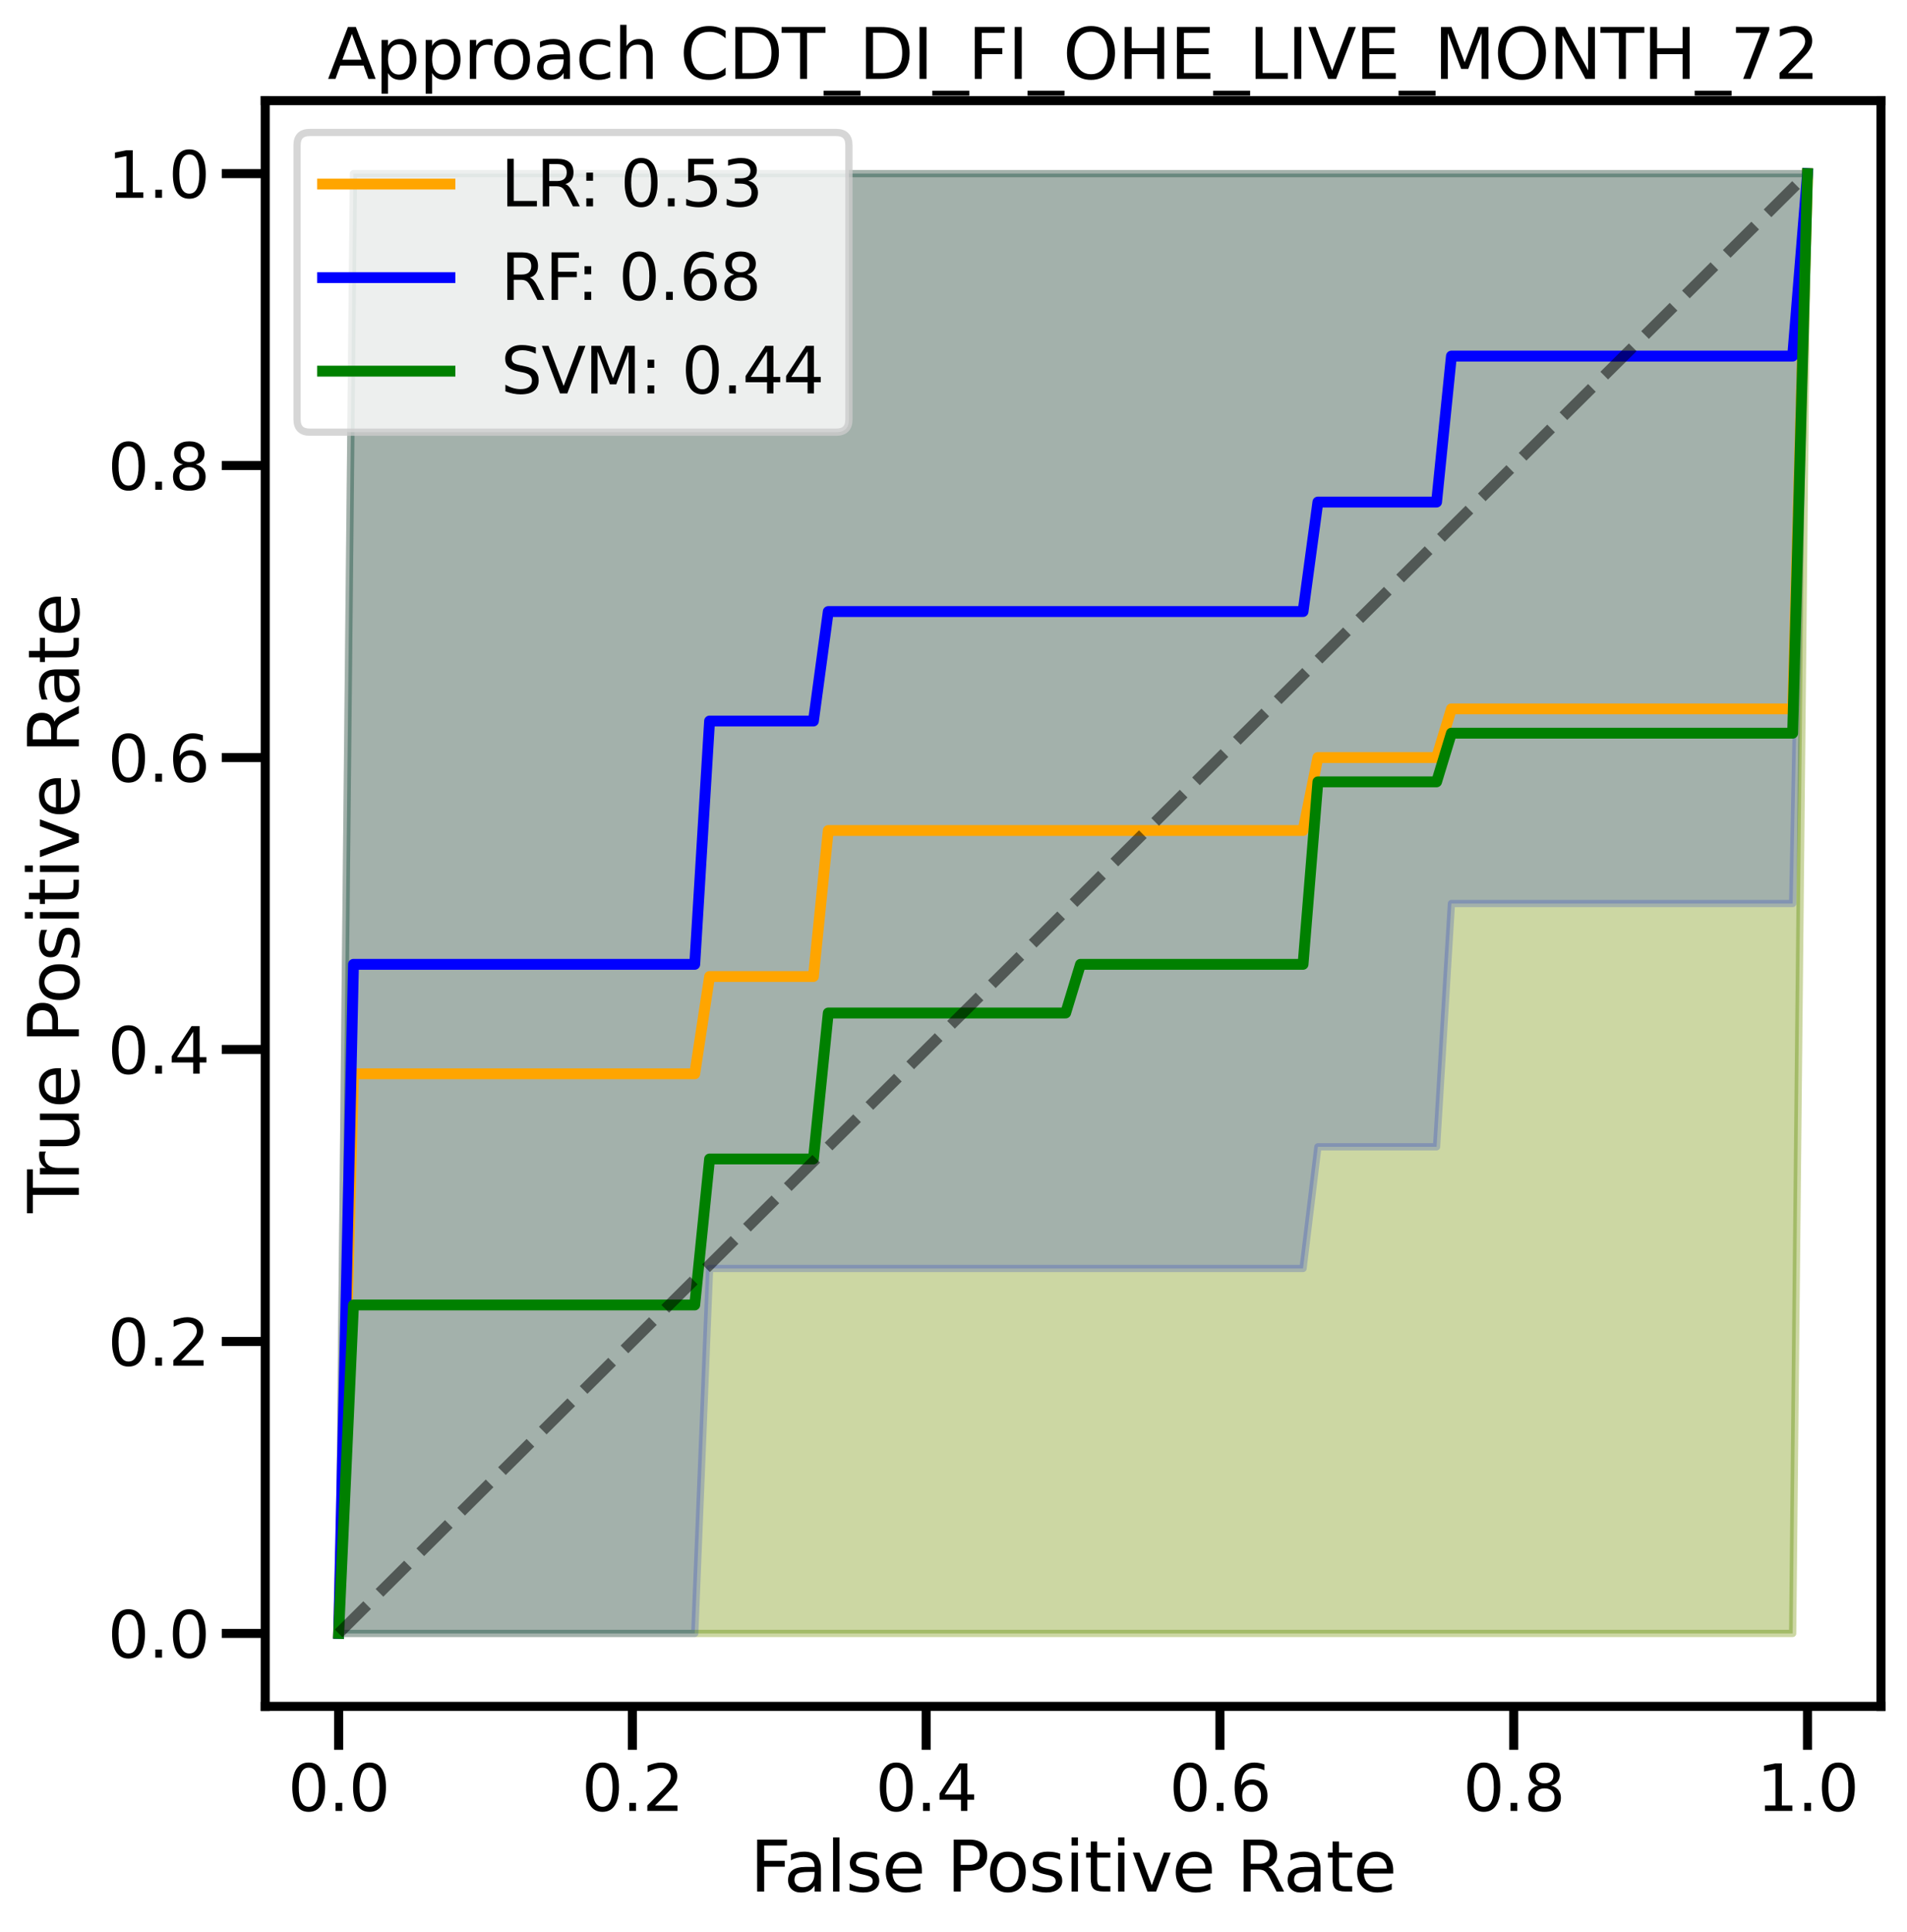 <?xml version="1.0" encoding="utf-8" standalone="no"?>
<!DOCTYPE svg PUBLIC "-//W3C//DTD SVG 1.1//EN"
  "http://www.w3.org/Graphics/SVG/1.1/DTD/svg11.dtd">
<svg xmlns:xlink="http://www.w3.org/1999/xlink" width="526.871pt" height="533.625pt" viewBox="0 0 526.871 533.625" xmlns="http://www.w3.org/2000/svg" version="1.1">
 <defs>
  <style type="text/css">*{stroke-linejoin: round; stroke-linecap: butt}</style>
 </defs>
 <g id="figure_1">
  <g id="patch_1">
   <path d="M 0 533.625 
L 526.871 533.625 
L 526.871 0 
L 0 0 
z
" style="fill: #ffffff"/>
  </g>
  <g id="axes_1">
   <g id="patch_2">
    <path d="M 73.272 471.309 
L 519.672 471.309 
L 519.672 27.789 
L 73.272 27.789 
z
" style="fill: #ffffff"/>
   </g>
   <g id="PolyCollection_1">
    <defs>
     <path id="mf9041e7629" d="M 93.562 -82.475 
L 93.562 -82.475 
L 97.662 -82.475 
L 101.761 -82.475 
L 105.86 -82.475 
L 109.959 -82.475 
L 114.058 -82.475 
L 118.157 -82.475 
L 122.257 -82.475 
L 126.356 -82.475 
L 130.455 -82.475 
L 134.554 -82.475 
L 138.653 -82.475 
L 142.752 -82.475 
L 146.852 -82.475 
L 150.951 -82.475 
L 155.05 -82.475 
L 159.149 -82.475 
L 163.248 -82.475 
L 167.348 -82.475 
L 171.447 -82.475 
L 175.546 -82.475 
L 179.645 -82.475 
L 183.744 -82.475 
L 187.843 -82.475 
L 191.943 -82.475 
L 196.042 -82.475 
L 200.141 -82.475 
L 204.24 -82.475 
L 208.339 -82.475 
L 212.438 -82.475 
L 216.538 -82.475 
L 220.637 -82.475 
L 224.736 -82.475 
L 228.835 -82.475 
L 232.934 -82.475 
L 237.033 -82.475 
L 241.133 -82.475 
L 245.232 -82.475 
L 249.331 -82.475 
L 253.43 -82.475 
L 257.529 -82.475 
L 261.629 -82.475 
L 265.728 -82.475 
L 269.827 -82.475 
L 273.926 -82.475 
L 278.025 -82.475 
L 282.124 -82.475 
L 286.224 -82.475 
L 290.323 -82.475 
L 294.422 -82.475 
L 298.521 -82.475 
L 302.62 -82.475 
L 306.719 -82.475 
L 310.819 -82.475 
L 314.918 -82.475 
L 319.017 -82.475 
L 323.116 -82.475 
L 327.215 -82.475 
L 331.314 -82.475 
L 335.414 -82.475 
L 339.513 -82.475 
L 343.612 -82.475 
L 347.711 -82.475 
L 351.81 -82.475 
L 355.91 -82.475 
L 360.009 -82.475 
L 364.108 -82.475 
L 368.207 -82.475 
L 372.306 -82.475 
L 376.405 -82.475 
L 380.505 -82.475 
L 384.604 -82.475 
L 388.703 -82.475 
L 392.802 -82.475 
L 396.901 -82.475 
L 401 -82.475 
L 405.1 -82.475 
L 409.199 -82.475 
L 413.298 -82.475 
L 417.397 -82.475 
L 421.496 -82.475 
L 425.595 -82.475 
L 429.695 -82.475 
L 433.794 -82.475 
L 437.893 -82.475 
L 441.992 -82.475 
L 446.091 -82.475 
L 450.191 -82.475 
L 454.29 -82.475 
L 458.389 -82.475 
L 462.488 -82.475 
L 466.587 -82.475 
L 470.686 -82.475 
L 474.786 -82.475 
L 478.885 -82.475 
L 482.984 -82.475 
L 487.083 -82.475 
L 491.182 -82.475 
L 495.281 -82.475 
L 499.381 -485.675 
L 499.381 -485.675 
L 499.381 -485.675 
L 495.281 -485.675 
L 491.182 -485.675 
L 487.083 -485.675 
L 482.984 -485.675 
L 478.885 -485.675 
L 474.786 -485.675 
L 470.686 -485.675 
L 466.587 -485.675 
L 462.488 -485.675 
L 458.389 -485.675 
L 454.29 -485.675 
L 450.191 -485.675 
L 446.091 -485.675 
L 441.992 -485.675 
L 437.893 -485.675 
L 433.794 -485.675 
L 429.695 -485.675 
L 425.595 -485.675 
L 421.496 -485.675 
L 417.397 -485.675 
L 413.298 -485.675 
L 409.199 -485.675 
L 405.1 -485.675 
L 401 -485.675 
L 396.901 -485.675 
L 392.802 -485.675 
L 388.703 -485.675 
L 384.604 -485.675 
L 380.505 -485.675 
L 376.405 -485.675 
L 372.306 -485.675 
L 368.207 -485.675 
L 364.108 -485.675 
L 360.009 -485.675 
L 355.91 -485.675 
L 351.81 -485.675 
L 347.711 -485.675 
L 343.612 -485.675 
L 339.513 -485.675 
L 335.414 -485.675 
L 331.314 -485.675 
L 327.215 -485.675 
L 323.116 -485.675 
L 319.017 -485.675 
L 314.918 -485.675 
L 310.819 -485.675 
L 306.719 -485.675 
L 302.62 -485.675 
L 298.521 -485.675 
L 294.422 -485.675 
L 290.323 -485.675 
L 286.224 -485.675 
L 282.124 -485.675 
L 278.025 -485.675 
L 273.926 -485.675 
L 269.827 -485.675 
L 265.728 -485.675 
L 261.629 -485.675 
L 257.529 -485.675 
L 253.43 -485.675 
L 249.331 -485.675 
L 245.232 -485.675 
L 241.133 -485.675 
L 237.033 -485.675 
L 232.934 -485.675 
L 228.835 -485.675 
L 224.736 -485.675 
L 220.637 -485.675 
L 216.538 -485.675 
L 212.438 -485.675 
L 208.339 -485.675 
L 204.24 -485.675 
L 200.141 -485.675 
L 196.042 -485.675 
L 191.943 -485.675 
L 187.843 -485.675 
L 183.744 -485.675 
L 179.645 -485.675 
L 175.546 -485.675 
L 171.447 -485.675 
L 167.348 -485.675 
L 163.248 -485.675 
L 159.149 -485.675 
L 155.05 -485.675 
L 150.951 -485.675 
L 146.852 -485.675 
L 142.752 -485.675 
L 138.653 -485.675 
L 134.554 -485.675 
L 130.455 -485.675 
L 126.356 -485.675 
L 122.257 -485.675 
L 118.157 -485.675 
L 114.058 -485.675 
L 109.959 -485.675 
L 105.86 -485.675 
L 101.761 -485.675 
L 97.662 -485.675 
L 93.562 -82.475 
z
" style="stroke: #ffa500; stroke-opacity: 0.2; stroke-width: 2"/>
    </defs>
    <g clip-path="url(#pab2856354a)">
     <use xlink:href="#mf9041e7629" x="0" y="533.625" style="fill: #ffa500; fill-opacity: 0.2; stroke: #ffa500; stroke-opacity: 0.2; stroke-width: 2"/>
    </g>
   </g>
   <g id="PolyCollection_2">
    <defs>
     <path id="mc8288cd13c" d="M 93.562 -82.475 
L 93.562 -82.475 
L 97.662 -82.475 
L 101.761 -82.475 
L 105.86 -82.475 
L 109.959 -82.475 
L 114.058 -82.475 
L 118.157 -82.475 
L 122.257 -82.475 
L 126.356 -82.475 
L 130.455 -82.475 
L 134.554 -82.475 
L 138.653 -82.475 
L 142.752 -82.475 
L 146.852 -82.475 
L 150.951 -82.475 
L 155.05 -82.475 
L 159.149 -82.475 
L 163.248 -82.475 
L 167.348 -82.475 
L 171.447 -82.475 
L 175.546 -82.475 
L 179.645 -82.475 
L 183.744 -82.475 
L 187.843 -82.475 
L 191.943 -82.475 
L 196.042 -183.275 
L 200.141 -183.275 
L 204.24 -183.275 
L 208.339 -183.275 
L 212.438 -183.275 
L 216.538 -183.275 
L 220.637 -183.275 
L 224.736 -183.275 
L 228.835 -183.275 
L 232.934 -183.275 
L 237.033 -183.275 
L 241.133 -183.275 
L 245.232 -183.275 
L 249.331 -183.275 
L 253.43 -183.275 
L 257.529 -183.275 
L 261.629 -183.275 
L 265.728 -183.275 
L 269.827 -183.275 
L 273.926 -183.275 
L 278.025 -183.275 
L 282.124 -183.275 
L 286.224 -183.275 
L 290.323 -183.275 
L 294.422 -183.275 
L 298.521 -183.275 
L 302.62 -183.275 
L 306.719 -183.275 
L 310.819 -183.275 
L 314.918 -183.275 
L 319.017 -183.275 
L 323.116 -183.275 
L 327.215 -183.275 
L 331.314 -183.275 
L 335.414 -183.275 
L 339.513 -183.275 
L 343.612 -183.275 
L 347.711 -183.275 
L 351.81 -183.275 
L 355.91 -183.275 
L 360.009 -183.275 
L 364.108 -216.875 
L 368.207 -216.875 
L 372.306 -216.875 
L 376.405 -216.875 
L 380.505 -216.875 
L 384.604 -216.875 
L 388.703 -216.875 
L 392.802 -216.875 
L 396.901 -216.875 
L 401 -284.075 
L 405.1 -284.075 
L 409.199 -284.075 
L 413.298 -284.075 
L 417.397 -284.075 
L 421.496 -284.075 
L 425.595 -284.075 
L 429.695 -284.075 
L 433.794 -284.075 
L 437.893 -284.075 
L 441.992 -284.075 
L 446.091 -284.075 
L 450.191 -284.075 
L 454.29 -284.075 
L 458.389 -284.075 
L 462.488 -284.075 
L 466.587 -284.075 
L 470.686 -284.075 
L 474.786 -284.075 
L 478.885 -284.075 
L 482.984 -284.075 
L 487.083 -284.075 
L 491.182 -284.075 
L 495.281 -284.075 
L 499.381 -485.675 
L 499.381 -485.675 
L 499.381 -485.675 
L 495.281 -485.675 
L 491.182 -485.675 
L 487.083 -485.675 
L 482.984 -485.675 
L 478.885 -485.675 
L 474.786 -485.675 
L 470.686 -485.675 
L 466.587 -485.675 
L 462.488 -485.675 
L 458.389 -485.675 
L 454.29 -485.675 
L 450.191 -485.675 
L 446.091 -485.675 
L 441.992 -485.675 
L 437.893 -485.675 
L 433.794 -485.675 
L 429.695 -485.675 
L 425.595 -485.675 
L 421.496 -485.675 
L 417.397 -485.675 
L 413.298 -485.675 
L 409.199 -485.675 
L 405.1 -485.675 
L 401 -485.675 
L 396.901 -485.675 
L 392.802 -485.675 
L 388.703 -485.675 
L 384.604 -485.675 
L 380.505 -485.675 
L 376.405 -485.675 
L 372.306 -485.675 
L 368.207 -485.675 
L 364.108 -485.675 
L 360.009 -485.675 
L 355.91 -485.675 
L 351.81 -485.675 
L 347.711 -485.675 
L 343.612 -485.675 
L 339.513 -485.675 
L 335.414 -485.675 
L 331.314 -485.675 
L 327.215 -485.675 
L 323.116 -485.675 
L 319.017 -485.675 
L 314.918 -485.675 
L 310.819 -485.675 
L 306.719 -485.675 
L 302.62 -485.675 
L 298.521 -485.675 
L 294.422 -485.675 
L 290.323 -485.675 
L 286.224 -485.675 
L 282.124 -485.675 
L 278.025 -485.675 
L 273.926 -485.675 
L 269.827 -485.675 
L 265.728 -485.675 
L 261.629 -485.675 
L 257.529 -485.675 
L 253.43 -485.675 
L 249.331 -485.675 
L 245.232 -485.675 
L 241.133 -485.675 
L 237.033 -485.675 
L 232.934 -485.675 
L 228.835 -485.675 
L 224.736 -485.675 
L 220.637 -485.675 
L 216.538 -485.675 
L 212.438 -485.675 
L 208.339 -485.675 
L 204.24 -485.675 
L 200.141 -485.675 
L 196.042 -485.675 
L 191.943 -485.675 
L 187.843 -485.675 
L 183.744 -485.675 
L 179.645 -485.675 
L 175.546 -485.675 
L 171.447 -485.675 
L 167.348 -485.675 
L 163.248 -485.675 
L 159.149 -485.675 
L 155.05 -485.675 
L 150.951 -485.675 
L 146.852 -485.675 
L 142.752 -485.675 
L 138.653 -485.675 
L 134.554 -485.675 
L 130.455 -485.675 
L 126.356 -485.675 
L 122.257 -485.675 
L 118.157 -485.675 
L 114.058 -485.675 
L 109.959 -485.675 
L 105.86 -485.675 
L 101.761 -485.675 
L 97.662 -485.675 
L 93.562 -82.475 
z
" style="stroke: #0000ff; stroke-opacity: 0.2; stroke-width: 2"/>
    </defs>
    <g clip-path="url(#pab2856354a)">
     <use xlink:href="#mc8288cd13c" x="0" y="533.625" style="fill: #0000ff; fill-opacity: 0.2; stroke: #0000ff; stroke-opacity: 0.2; stroke-width: 2"/>
    </g>
   </g>
   <g id="PolyCollection_3">
    <defs>
     <path id="m25c4fa7e35" d="M 93.562 -82.475 
L 93.562 -82.475 
L 97.662 -82.475 
L 101.761 -82.475 
L 105.86 -82.475 
L 109.959 -82.475 
L 114.058 -82.475 
L 118.157 -82.475 
L 122.257 -82.475 
L 126.356 -82.475 
L 130.455 -82.475 
L 134.554 -82.475 
L 138.653 -82.475 
L 142.752 -82.475 
L 146.852 -82.475 
L 150.951 -82.475 
L 155.05 -82.475 
L 159.149 -82.475 
L 163.248 -82.475 
L 167.348 -82.475 
L 171.447 -82.475 
L 175.546 -82.475 
L 179.645 -82.475 
L 183.744 -82.475 
L 187.843 -82.475 
L 191.943 -82.475 
L 196.042 -82.475 
L 200.141 -82.475 
L 204.24 -82.475 
L 208.339 -82.475 
L 212.438 -82.475 
L 216.538 -82.475 
L 220.637 -82.475 
L 224.736 -82.475 
L 228.835 -82.475 
L 232.934 -82.475 
L 237.033 -82.475 
L 241.133 -82.475 
L 245.232 -82.475 
L 249.331 -82.475 
L 253.43 -82.475 
L 257.529 -82.475 
L 261.629 -82.475 
L 265.728 -82.475 
L 269.827 -82.475 
L 273.926 -82.475 
L 278.025 -82.475 
L 282.124 -82.475 
L 286.224 -82.475 
L 290.323 -82.475 
L 294.422 -82.475 
L 298.521 -82.475 
L 302.62 -82.475 
L 306.719 -82.475 
L 310.819 -82.475 
L 314.918 -82.475 
L 319.017 -82.475 
L 323.116 -82.475 
L 327.215 -82.475 
L 331.314 -82.475 
L 335.414 -82.475 
L 339.513 -82.475 
L 343.612 -82.475 
L 347.711 -82.475 
L 351.81 -82.475 
L 355.91 -82.475 
L 360.009 -82.475 
L 364.108 -82.475 
L 368.207 -82.475 
L 372.306 -82.475 
L 376.405 -82.475 
L 380.505 -82.475 
L 384.604 -82.475 
L 388.703 -82.475 
L 392.802 -82.475 
L 396.901 -82.475 
L 401 -82.475 
L 405.1 -82.475 
L 409.199 -82.475 
L 413.298 -82.475 
L 417.397 -82.475 
L 421.496 -82.475 
L 425.595 -82.475 
L 429.695 -82.475 
L 433.794 -82.475 
L 437.893 -82.475 
L 441.992 -82.475 
L 446.091 -82.475 
L 450.191 -82.475 
L 454.29 -82.475 
L 458.389 -82.475 
L 462.488 -82.475 
L 466.587 -82.475 
L 470.686 -82.475 
L 474.786 -82.475 
L 478.885 -82.475 
L 482.984 -82.475 
L 487.083 -82.475 
L 491.182 -82.475 
L 495.281 -82.475 
L 499.381 -485.675 
L 499.381 -485.675 
L 499.381 -485.675 
L 495.281 -485.675 
L 491.182 -485.675 
L 487.083 -485.675 
L 482.984 -485.675 
L 478.885 -485.675 
L 474.786 -485.675 
L 470.686 -485.675 
L 466.587 -485.675 
L 462.488 -485.675 
L 458.389 -485.675 
L 454.29 -485.675 
L 450.191 -485.675 
L 446.091 -485.675 
L 441.992 -485.675 
L 437.893 -485.675 
L 433.794 -485.675 
L 429.695 -485.675 
L 425.595 -485.675 
L 421.496 -485.675 
L 417.397 -485.675 
L 413.298 -485.675 
L 409.199 -485.675 
L 405.1 -485.675 
L 401 -485.675 
L 396.901 -485.675 
L 392.802 -485.675 
L 388.703 -485.675 
L 384.604 -485.675 
L 380.505 -485.675 
L 376.405 -485.675 
L 372.306 -485.675 
L 368.207 -485.675 
L 364.108 -485.675 
L 360.009 -485.675 
L 355.91 -485.675 
L 351.81 -485.675 
L 347.711 -485.675 
L 343.612 -485.675 
L 339.513 -485.675 
L 335.414 -485.675 
L 331.314 -485.675 
L 327.215 -485.675 
L 323.116 -485.675 
L 319.017 -485.675 
L 314.918 -485.675 
L 310.819 -485.675 
L 306.719 -485.675 
L 302.62 -485.675 
L 298.521 -485.675 
L 294.422 -485.675 
L 290.323 -485.675 
L 286.224 -485.675 
L 282.124 -485.675 
L 278.025 -485.675 
L 273.926 -485.675 
L 269.827 -485.675 
L 265.728 -485.675 
L 261.629 -485.675 
L 257.529 -485.675 
L 253.43 -485.675 
L 249.331 -485.675 
L 245.232 -485.675 
L 241.133 -485.675 
L 237.033 -485.675 
L 232.934 -485.675 
L 228.835 -485.675 
L 224.736 -485.675 
L 220.637 -485.675 
L 216.538 -485.675 
L 212.438 -485.675 
L 208.339 -485.675 
L 204.24 -485.675 
L 200.141 -485.675 
L 196.042 -485.675 
L 191.943 -485.675 
L 187.843 -485.675 
L 183.744 -485.675 
L 179.645 -485.675 
L 175.546 -485.675 
L 171.447 -485.675 
L 167.348 -485.675 
L 163.248 -485.675 
L 159.149 -485.675 
L 155.05 -485.675 
L 150.951 -485.675 
L 146.852 -485.675 
L 142.752 -485.675 
L 138.653 -485.675 
L 134.554 -485.675 
L 130.455 -485.675 
L 126.356 -485.675 
L 122.257 -485.675 
L 118.157 -485.675 
L 114.058 -485.675 
L 109.959 -485.675 
L 105.86 -485.675 
L 101.761 -485.675 
L 97.662 -485.675 
L 93.562 -82.475 
z
" style="stroke: #008000; stroke-opacity: 0.2; stroke-width: 2"/>
    </defs>
    <g clip-path="url(#pab2856354a)">
     <use xlink:href="#m25c4fa7e35" x="0" y="533.625" style="fill: #008000; fill-opacity: 0.2; stroke: #008000; stroke-opacity: 0.2; stroke-width: 2"/>
    </g>
   </g>
   <g id="matplotlib.axis_1">
    <g id="xtick_1">
     <g id="line2d_1">
      <defs>
       <path id="m01a497f9f5" d="M 0 0 
L 0 12 
" style="stroke: #000000; stroke-width: 2.5"/>
      </defs>
      <g>
       <use xlink:href="#m01a497f9f5" x="93.562" y="471.309" style="stroke: #000000; stroke-width: 2.5"/>
      </g>
     </g>
     <g id="text_1">
      <!-- 0.0 -->
      <g transform="translate(79.568 500.182) scale(0.176 -0.176)">
       <defs>
        <path id="DejaVuSans-30" d="M 2034 4250 
Q 1547 4250 1301 3770 
Q 1056 3291 1056 2328 
Q 1056 1369 1301 889 
Q 1547 409 2034 409 
Q 2525 409 2770 889 
Q 3016 1369 3016 2328 
Q 3016 3291 2770 3770 
Q 2525 4250 2034 4250 
z
M 2034 4750 
Q 2819 4750 3233 4129 
Q 3647 3509 3647 2328 
Q 3647 1150 3233 529 
Q 2819 -91 2034 -91 
Q 1250 -91 836 529 
Q 422 1150 422 2328 
Q 422 3509 836 4129 
Q 1250 4750 2034 4750 
z
" transform="scale(0.016)"/>
        <path id="DejaVuSans-2e" d="M 684 794 
L 1344 794 
L 1344 0 
L 684 0 
L 684 794 
z
" transform="scale(0.016)"/>
       </defs>
       <use xlink:href="#DejaVuSans-30"/>
       <use xlink:href="#DejaVuSans-2e" x="63.623"/>
       <use xlink:href="#DejaVuSans-30" x="95.41"/>
      </g>
     </g>
    </g>
    <g id="xtick_2">
     <g id="line2d_2">
      <g>
       <use xlink:href="#m01a497f9f5" x="174.726" y="471.309" style="stroke: #000000; stroke-width: 2.5"/>
      </g>
     </g>
     <g id="text_2">
      <!-- 0.2 -->
      <g transform="translate(160.731 500.182) scale(0.176 -0.176)">
       <defs>
        <path id="DejaVuSans-32" d="M 1228 531 
L 3431 531 
L 3431 0 
L 469 0 
L 469 531 
Q 828 903 1448 1529 
Q 2069 2156 2228 2338 
Q 2531 2678 2651 2914 
Q 2772 3150 2772 3378 
Q 2772 3750 2511 3984 
Q 2250 4219 1831 4219 
Q 1534 4219 1204 4116 
Q 875 4013 500 3803 
L 500 4441 
Q 881 4594 1212 4672 
Q 1544 4750 1819 4750 
Q 2544 4750 2975 4387 
Q 3406 4025 3406 3419 
Q 3406 3131 3298 2873 
Q 3191 2616 2906 2266 
Q 2828 2175 2409 1742 
Q 1991 1309 1228 531 
z
" transform="scale(0.016)"/>
       </defs>
       <use xlink:href="#DejaVuSans-30"/>
       <use xlink:href="#DejaVuSans-2e" x="63.623"/>
       <use xlink:href="#DejaVuSans-32" x="95.41"/>
      </g>
     </g>
    </g>
    <g id="xtick_3">
     <g id="line2d_3">
      <g>
       <use xlink:href="#m01a497f9f5" x="255.89" y="471.309" style="stroke: #000000; stroke-width: 2.5"/>
      </g>
     </g>
     <g id="text_3">
      <!-- 0.4 -->
      <g transform="translate(241.895 500.182) scale(0.176 -0.176)">
       <defs>
        <path id="DejaVuSans-34" d="M 2419 4116 
L 825 1625 
L 2419 1625 
L 2419 4116 
z
M 2253 4666 
L 3047 4666 
L 3047 1625 
L 3713 1625 
L 3713 1100 
L 3047 1100 
L 3047 0 
L 2419 0 
L 2419 1100 
L 313 1100 
L 313 1709 
L 2253 4666 
z
" transform="scale(0.016)"/>
       </defs>
       <use xlink:href="#DejaVuSans-30"/>
       <use xlink:href="#DejaVuSans-2e" x="63.623"/>
       <use xlink:href="#DejaVuSans-34" x="95.41"/>
      </g>
     </g>
    </g>
    <g id="xtick_4">
     <g id="line2d_4">
      <g>
       <use xlink:href="#m01a497f9f5" x="337.053" y="471.309" style="stroke: #000000; stroke-width: 2.5"/>
      </g>
     </g>
     <g id="text_4">
      <!-- 0.6 -->
      <g transform="translate(323.059 500.182) scale(0.176 -0.176)">
       <defs>
        <path id="DejaVuSans-36" d="M 2113 2584 
Q 1688 2584 1439 2293 
Q 1191 2003 1191 1497 
Q 1191 994 1439 701 
Q 1688 409 2113 409 
Q 2538 409 2786 701 
Q 3034 994 3034 1497 
Q 3034 2003 2786 2293 
Q 2538 2584 2113 2584 
z
M 3366 4563 
L 3366 3988 
Q 3128 4100 2886 4159 
Q 2644 4219 2406 4219 
Q 1781 4219 1451 3797 
Q 1122 3375 1075 2522 
Q 1259 2794 1537 2939 
Q 1816 3084 2150 3084 
Q 2853 3084 3261 2657 
Q 3669 2231 3669 1497 
Q 3669 778 3244 343 
Q 2819 -91 2113 -91 
Q 1303 -91 875 529 
Q 447 1150 447 2328 
Q 447 3434 972 4092 
Q 1497 4750 2381 4750 
Q 2619 4750 2861 4703 
Q 3103 4656 3366 4563 
z
" transform="scale(0.016)"/>
       </defs>
       <use xlink:href="#DejaVuSans-30"/>
       <use xlink:href="#DejaVuSans-2e" x="63.623"/>
       <use xlink:href="#DejaVuSans-36" x="95.41"/>
      </g>
     </g>
    </g>
    <g id="xtick_5">
     <g id="line2d_5">
      <g>
       <use xlink:href="#m01a497f9f5" x="418.217" y="471.309" style="stroke: #000000; stroke-width: 2.5"/>
      </g>
     </g>
     <g id="text_5">
      <!-- 0.8 -->
      <g transform="translate(404.222 500.182) scale(0.176 -0.176)">
       <defs>
        <path id="DejaVuSans-38" d="M 2034 2216 
Q 1584 2216 1326 1975 
Q 1069 1734 1069 1313 
Q 1069 891 1326 650 
Q 1584 409 2034 409 
Q 2484 409 2743 651 
Q 3003 894 3003 1313 
Q 3003 1734 2745 1975 
Q 2488 2216 2034 2216 
z
M 1403 2484 
Q 997 2584 770 2862 
Q 544 3141 544 3541 
Q 544 4100 942 4425 
Q 1341 4750 2034 4750 
Q 2731 4750 3128 4425 
Q 3525 4100 3525 3541 
Q 3525 3141 3298 2862 
Q 3072 2584 2669 2484 
Q 3125 2378 3379 2068 
Q 3634 1759 3634 1313 
Q 3634 634 3220 271 
Q 2806 -91 2034 -91 
Q 1263 -91 848 271 
Q 434 634 434 1313 
Q 434 1759 690 2068 
Q 947 2378 1403 2484 
z
M 1172 3481 
Q 1172 3119 1398 2916 
Q 1625 2713 2034 2713 
Q 2441 2713 2670 2916 
Q 2900 3119 2900 3481 
Q 2900 3844 2670 4047 
Q 2441 4250 2034 4250 
Q 1625 4250 1398 4047 
Q 1172 3844 1172 3481 
z
" transform="scale(0.016)"/>
       </defs>
       <use xlink:href="#DejaVuSans-30"/>
       <use xlink:href="#DejaVuSans-2e" x="63.623"/>
       <use xlink:href="#DejaVuSans-38" x="95.41"/>
      </g>
     </g>
    </g>
    <g id="xtick_6">
     <g id="line2d_6">
      <g>
       <use xlink:href="#m01a497f9f5" x="499.381" y="471.309" style="stroke: #000000; stroke-width: 2.5"/>
      </g>
     </g>
     <g id="text_6">
      <!-- 1.0 -->
      <g transform="translate(485.386 500.182) scale(0.176 -0.176)">
       <defs>
        <path id="DejaVuSans-31" d="M 794 531 
L 1825 531 
L 1825 4091 
L 703 3866 
L 703 4441 
L 1819 4666 
L 2450 4666 
L 2450 531 
L 3481 531 
L 3481 0 
L 794 0 
L 794 531 
z
" transform="scale(0.016)"/>
       </defs>
       <use xlink:href="#DejaVuSans-31"/>
       <use xlink:href="#DejaVuSans-2e" x="63.623"/>
       <use xlink:href="#DejaVuSans-30" x="95.41"/>
      </g>
     </g>
    </g>
    <g id="text_7">
     <!-- False Positive Rate -->
     <g transform="translate(207.256 522.432) scale(0.192 -0.192)">
      <defs>
       <path id="DejaVuSans-46" d="M 628 4666 
L 3309 4666 
L 3309 4134 
L 1259 4134 
L 1259 2759 
L 3109 2759 
L 3109 2228 
L 1259 2228 
L 1259 0 
L 628 0 
L 628 4666 
z
" transform="scale(0.016)"/>
       <path id="DejaVuSans-61" d="M 2194 1759 
Q 1497 1759 1228 1600 
Q 959 1441 959 1056 
Q 959 750 1161 570 
Q 1363 391 1709 391 
Q 2188 391 2477 730 
Q 2766 1069 2766 1631 
L 2766 1759 
L 2194 1759 
z
M 3341 1997 
L 3341 0 
L 2766 0 
L 2766 531 
Q 2569 213 2275 61 
Q 1981 -91 1556 -91 
Q 1019 -91 701 211 
Q 384 513 384 1019 
Q 384 1609 779 1909 
Q 1175 2209 1959 2209 
L 2766 2209 
L 2766 2266 
Q 2766 2663 2505 2880 
Q 2244 3097 1772 3097 
Q 1472 3097 1187 3025 
Q 903 2953 641 2809 
L 641 3341 
Q 956 3463 1253 3523 
Q 1550 3584 1831 3584 
Q 2591 3584 2966 3190 
Q 3341 2797 3341 1997 
z
" transform="scale(0.016)"/>
       <path id="DejaVuSans-6c" d="M 603 4863 
L 1178 4863 
L 1178 0 
L 603 0 
L 603 4863 
z
" transform="scale(0.016)"/>
       <path id="DejaVuSans-73" d="M 2834 3397 
L 2834 2853 
Q 2591 2978 2328 3040 
Q 2066 3103 1784 3103 
Q 1356 3103 1142 2972 
Q 928 2841 928 2578 
Q 928 2378 1081 2264 
Q 1234 2150 1697 2047 
L 1894 2003 
Q 2506 1872 2764 1633 
Q 3022 1394 3022 966 
Q 3022 478 2636 193 
Q 2250 -91 1575 -91 
Q 1294 -91 989 -36 
Q 684 19 347 128 
L 347 722 
Q 666 556 975 473 
Q 1284 391 1588 391 
Q 1994 391 2212 530 
Q 2431 669 2431 922 
Q 2431 1156 2273 1281 
Q 2116 1406 1581 1522 
L 1381 1569 
Q 847 1681 609 1914 
Q 372 2147 372 2553 
Q 372 3047 722 3315 
Q 1072 3584 1716 3584 
Q 2034 3584 2315 3537 
Q 2597 3491 2834 3397 
z
" transform="scale(0.016)"/>
       <path id="DejaVuSans-65" d="M 3597 1894 
L 3597 1613 
L 953 1613 
Q 991 1019 1311 708 
Q 1631 397 2203 397 
Q 2534 397 2845 478 
Q 3156 559 3463 722 
L 3463 178 
Q 3153 47 2828 -22 
Q 2503 -91 2169 -91 
Q 1331 -91 842 396 
Q 353 884 353 1716 
Q 353 2575 817 3079 
Q 1281 3584 2069 3584 
Q 2775 3584 3186 3129 
Q 3597 2675 3597 1894 
z
M 3022 2063 
Q 3016 2534 2758 2815 
Q 2500 3097 2075 3097 
Q 1594 3097 1305 2825 
Q 1016 2553 972 2059 
L 3022 2063 
z
" transform="scale(0.016)"/>
       <path id="DejaVuSans-20" transform="scale(0.016)"/>
       <path id="DejaVuSans-50" d="M 1259 4147 
L 1259 2394 
L 2053 2394 
Q 2494 2394 2734 2622 
Q 2975 2850 2975 3272 
Q 2975 3691 2734 3919 
Q 2494 4147 2053 4147 
L 1259 4147 
z
M 628 4666 
L 2053 4666 
Q 2838 4666 3239 4311 
Q 3641 3956 3641 3272 
Q 3641 2581 3239 2228 
Q 2838 1875 2053 1875 
L 1259 1875 
L 1259 0 
L 628 0 
L 628 4666 
z
" transform="scale(0.016)"/>
       <path id="DejaVuSans-6f" d="M 1959 3097 
Q 1497 3097 1228 2736 
Q 959 2375 959 1747 
Q 959 1119 1226 758 
Q 1494 397 1959 397 
Q 2419 397 2687 759 
Q 2956 1122 2956 1747 
Q 2956 2369 2687 2733 
Q 2419 3097 1959 3097 
z
M 1959 3584 
Q 2709 3584 3137 3096 
Q 3566 2609 3566 1747 
Q 3566 888 3137 398 
Q 2709 -91 1959 -91 
Q 1206 -91 779 398 
Q 353 888 353 1747 
Q 353 2609 779 3096 
Q 1206 3584 1959 3584 
z
" transform="scale(0.016)"/>
       <path id="DejaVuSans-69" d="M 603 3500 
L 1178 3500 
L 1178 0 
L 603 0 
L 603 3500 
z
M 603 4863 
L 1178 4863 
L 1178 4134 
L 603 4134 
L 603 4863 
z
" transform="scale(0.016)"/>
       <path id="DejaVuSans-74" d="M 1172 4494 
L 1172 3500 
L 2356 3500 
L 2356 3053 
L 1172 3053 
L 1172 1153 
Q 1172 725 1289 603 
Q 1406 481 1766 481 
L 2356 481 
L 2356 0 
L 1766 0 
Q 1100 0 847 248 
Q 594 497 594 1153 
L 594 3053 
L 172 3053 
L 172 3500 
L 594 3500 
L 594 4494 
L 1172 4494 
z
" transform="scale(0.016)"/>
       <path id="DejaVuSans-76" d="M 191 3500 
L 800 3500 
L 1894 563 
L 2988 3500 
L 3597 3500 
L 2284 0 
L 1503 0 
L 191 3500 
z
" transform="scale(0.016)"/>
       <path id="DejaVuSans-52" d="M 2841 2188 
Q 3044 2119 3236 1894 
Q 3428 1669 3622 1275 
L 4263 0 
L 3584 0 
L 2988 1197 
Q 2756 1666 2539 1819 
Q 2322 1972 1947 1972 
L 1259 1972 
L 1259 0 
L 628 0 
L 628 4666 
L 2053 4666 
Q 2853 4666 3247 4331 
Q 3641 3997 3641 3322 
Q 3641 2881 3436 2590 
Q 3231 2300 2841 2188 
z
M 1259 4147 
L 1259 2491 
L 2053 2491 
Q 2509 2491 2742 2702 
Q 2975 2913 2975 3322 
Q 2975 3731 2742 3939 
Q 2509 4147 2053 4147 
L 1259 4147 
z
" transform="scale(0.016)"/>
      </defs>
      <use xlink:href="#DejaVuSans-46"/>
      <use xlink:href="#DejaVuSans-61" x="48.395"/>
      <use xlink:href="#DejaVuSans-6c" x="109.674"/>
      <use xlink:href="#DejaVuSans-73" x="137.457"/>
      <use xlink:href="#DejaVuSans-65" x="189.557"/>
      <use xlink:href="#DejaVuSans-20" x="251.08"/>
      <use xlink:href="#DejaVuSans-50" x="282.867"/>
      <use xlink:href="#DejaVuSans-6f" x="339.545"/>
      <use xlink:href="#DejaVuSans-73" x="400.727"/>
      <use xlink:href="#DejaVuSans-69" x="452.826"/>
      <use xlink:href="#DejaVuSans-74" x="480.609"/>
      <use xlink:href="#DejaVuSans-69" x="519.818"/>
      <use xlink:href="#DejaVuSans-76" x="547.602"/>
      <use xlink:href="#DejaVuSans-65" x="606.781"/>
      <use xlink:href="#DejaVuSans-20" x="668.305"/>
      <use xlink:href="#DejaVuSans-52" x="700.092"/>
      <use xlink:href="#DejaVuSans-61" x="767.324"/>
      <use xlink:href="#DejaVuSans-74" x="828.604"/>
      <use xlink:href="#DejaVuSans-65" x="867.812"/>
     </g>
    </g>
   </g>
   <g id="matplotlib.axis_2">
    <g id="ytick_1">
     <g id="line2d_7">
      <defs>
       <path id="mc47433e592" d="M 0 0 
L -12 0 
" style="stroke: #000000; stroke-width: 2.5"/>
      </defs>
      <g>
       <use xlink:href="#mc47433e592" x="73.272" y="451.149" style="stroke: #000000; stroke-width: 2.5"/>
      </g>
     </g>
     <g id="text_8">
      <!-- 0.0 -->
      <g transform="translate(29.782 457.836) scale(0.176 -0.176)">
       <use xlink:href="#DejaVuSans-30"/>
       <use xlink:href="#DejaVuSans-2e" x="63.623"/>
       <use xlink:href="#DejaVuSans-30" x="95.41"/>
      </g>
     </g>
    </g>
    <g id="ytick_2">
     <g id="line2d_8">
      <g>
       <use xlink:href="#mc47433e592" x="73.272" y="370.509" style="stroke: #000000; stroke-width: 2.5"/>
      </g>
     </g>
     <g id="text_9">
      <!-- 0.2 -->
      <g transform="translate(29.782 377.196) scale(0.176 -0.176)">
       <use xlink:href="#DejaVuSans-30"/>
       <use xlink:href="#DejaVuSans-2e" x="63.623"/>
       <use xlink:href="#DejaVuSans-32" x="95.41"/>
      </g>
     </g>
    </g>
    <g id="ytick_3">
     <g id="line2d_9">
      <g>
       <use xlink:href="#mc47433e592" x="73.272" y="289.869" style="stroke: #000000; stroke-width: 2.5"/>
      </g>
     </g>
     <g id="text_10">
      <!-- 0.4 -->
      <g transform="translate(29.782 296.556) scale(0.176 -0.176)">
       <use xlink:href="#DejaVuSans-30"/>
       <use xlink:href="#DejaVuSans-2e" x="63.623"/>
       <use xlink:href="#DejaVuSans-34" x="95.41"/>
      </g>
     </g>
    </g>
    <g id="ytick_4">
     <g id="line2d_10">
      <g>
       <use xlink:href="#mc47433e592" x="73.272" y="209.229" style="stroke: #000000; stroke-width: 2.5"/>
      </g>
     </g>
     <g id="text_11">
      <!-- 0.6 -->
      <g transform="translate(29.782 215.916) scale(0.176 -0.176)">
       <use xlink:href="#DejaVuSans-30"/>
       <use xlink:href="#DejaVuSans-2e" x="63.623"/>
       <use xlink:href="#DejaVuSans-36" x="95.41"/>
      </g>
     </g>
    </g>
    <g id="ytick_5">
     <g id="line2d_11">
      <g>
       <use xlink:href="#mc47433e592" x="73.272" y="128.589" style="stroke: #000000; stroke-width: 2.5"/>
      </g>
     </g>
     <g id="text_12">
      <!-- 0.8 -->
      <g transform="translate(29.782 135.276) scale(0.176 -0.176)">
       <use xlink:href="#DejaVuSans-30"/>
       <use xlink:href="#DejaVuSans-2e" x="63.623"/>
       <use xlink:href="#DejaVuSans-38" x="95.41"/>
      </g>
     </g>
    </g>
    <g id="ytick_6">
     <g id="line2d_12">
      <g>
       <use xlink:href="#mc47433e592" x="73.272" y="47.949" style="stroke: #000000; stroke-width: 2.5"/>
      </g>
     </g>
     <g id="text_13">
      <!-- 1.0 -->
      <g transform="translate(29.782 54.636) scale(0.176 -0.176)">
       <use xlink:href="#DejaVuSans-31"/>
       <use xlink:href="#DejaVuSans-2e" x="63.623"/>
       <use xlink:href="#DejaVuSans-30" x="95.41"/>
      </g>
     </g>
    </g>
    <g id="text_14">
     <!-- True Positive Rate -->
     <g transform="translate(21.789 335.046) rotate(-90) scale(0.192 -0.192)">
      <defs>
       <path id="DejaVuSans-54" d="M -19 4666 
L 3928 4666 
L 3928 4134 
L 2272 4134 
L 2272 0 
L 1638 0 
L 1638 4134 
L -19 4134 
L -19 4666 
z
" transform="scale(0.016)"/>
       <path id="DejaVuSans-72" d="M 2631 2963 
Q 2534 3019 2420 3045 
Q 2306 3072 2169 3072 
Q 1681 3072 1420 2755 
Q 1159 2438 1159 1844 
L 1159 0 
L 581 0 
L 581 3500 
L 1159 3500 
L 1159 2956 
Q 1341 3275 1631 3429 
Q 1922 3584 2338 3584 
Q 2397 3584 2469 3576 
Q 2541 3569 2628 3553 
L 2631 2963 
z
" transform="scale(0.016)"/>
       <path id="DejaVuSans-75" d="M 544 1381 
L 544 3500 
L 1119 3500 
L 1119 1403 
Q 1119 906 1312 657 
Q 1506 409 1894 409 
Q 2359 409 2629 706 
Q 2900 1003 2900 1516 
L 2900 3500 
L 3475 3500 
L 3475 0 
L 2900 0 
L 2900 538 
Q 2691 219 2414 64 
Q 2138 -91 1772 -91 
Q 1169 -91 856 284 
Q 544 659 544 1381 
z
M 1991 3584 
L 1991 3584 
z
" transform="scale(0.016)"/>
      </defs>
      <use xlink:href="#DejaVuSans-54"/>
      <use xlink:href="#DejaVuSans-72" x="46.334"/>
      <use xlink:href="#DejaVuSans-75" x="87.447"/>
      <use xlink:href="#DejaVuSans-65" x="150.826"/>
      <use xlink:href="#DejaVuSans-20" x="212.35"/>
      <use xlink:href="#DejaVuSans-50" x="244.137"/>
      <use xlink:href="#DejaVuSans-6f" x="300.814"/>
      <use xlink:href="#DejaVuSans-73" x="361.996"/>
      <use xlink:href="#DejaVuSans-69" x="414.096"/>
      <use xlink:href="#DejaVuSans-74" x="441.879"/>
      <use xlink:href="#DejaVuSans-69" x="481.088"/>
      <use xlink:href="#DejaVuSans-76" x="508.871"/>
      <use xlink:href="#DejaVuSans-65" x="568.051"/>
      <use xlink:href="#DejaVuSans-20" x="629.574"/>
      <use xlink:href="#DejaVuSans-52" x="661.361"/>
      <use xlink:href="#DejaVuSans-61" x="728.594"/>
      <use xlink:href="#DejaVuSans-74" x="789.873"/>
      <use xlink:href="#DejaVuSans-65" x="829.082"/>
     </g>
    </g>
   </g>
   <g id="line2d_13">
    <path d="M 93.562 451.149 
L 97.662 296.589 
L 101.761 296.589 
L 105.86 296.589 
L 109.959 296.589 
L 114.058 296.589 
L 118.157 296.589 
L 122.257 296.589 
L 126.356 296.589 
L 130.455 296.589 
L 134.554 296.589 
L 138.653 296.589 
L 142.752 296.589 
L 146.852 296.589 
L 150.951 296.589 
L 155.05 296.589 
L 159.149 296.589 
L 163.248 296.589 
L 167.348 296.589 
L 171.447 296.589 
L 175.546 296.589 
L 179.645 296.589 
L 183.744 296.589 
L 187.843 296.589 
L 191.943 296.589 
L 196.042 269.709 
L 200.141 269.709 
L 204.24 269.709 
L 208.339 269.709 
L 212.438 269.709 
L 216.538 269.709 
L 220.637 269.709 
L 224.736 269.709 
L 228.835 229.389 
L 232.934 229.389 
L 237.033 229.389 
L 241.133 229.389 
L 245.232 229.389 
L 249.331 229.389 
L 253.43 229.389 
L 257.529 229.389 
L 261.629 229.389 
L 265.728 229.389 
L 269.827 229.389 
L 273.926 229.389 
L 278.025 229.389 
L 282.124 229.389 
L 286.224 229.389 
L 290.323 229.389 
L 294.422 229.389 
L 298.521 229.389 
L 302.62 229.389 
L 306.719 229.389 
L 310.819 229.389 
L 314.918 229.389 
L 319.017 229.389 
L 323.116 229.389 
L 327.215 229.389 
L 331.314 229.389 
L 335.414 229.389 
L 339.513 229.389 
L 343.612 229.389 
L 347.711 229.389 
L 351.81 229.389 
L 355.91 229.389 
L 360.009 229.389 
L 364.108 209.229 
L 368.207 209.229 
L 372.306 209.229 
L 376.405 209.229 
L 380.505 209.229 
L 384.604 209.229 
L 388.703 209.229 
L 392.802 209.229 
L 396.901 209.229 
L 401 195.789 
L 405.1 195.789 
L 409.199 195.789 
L 413.298 195.789 
L 417.397 195.789 
L 421.496 195.789 
L 425.595 195.789 
L 429.695 195.789 
L 433.794 195.789 
L 437.893 195.789 
L 441.992 195.789 
L 446.091 195.789 
L 450.191 195.789 
L 454.29 195.789 
L 458.389 195.789 
L 462.488 195.789 
L 466.587 195.789 
L 470.686 195.789 
L 474.786 195.789 
L 478.885 195.789 
L 482.984 195.789 
L 487.083 195.789 
L 491.182 195.789 
L 495.281 195.789 
L 499.381 47.949 
" clip-path="url(#pab2856354a)" style="fill: none; stroke: #ffa500; stroke-width: 3; stroke-linecap: square"/>
   </g>
   <g id="line2d_14">
    <path d="M 93.562 451.149 
L 97.662 266.349 
L 101.761 266.349 
L 105.86 266.349 
L 109.959 266.349 
L 114.058 266.349 
L 118.157 266.349 
L 122.257 266.349 
L 126.356 266.349 
L 130.455 266.349 
L 134.554 266.349 
L 138.653 266.349 
L 142.752 266.349 
L 146.852 266.349 
L 150.951 266.349 
L 155.05 266.349 
L 159.149 266.349 
L 163.248 266.349 
L 167.348 266.349 
L 171.447 266.349 
L 175.546 266.349 
L 179.645 266.349 
L 183.744 266.349 
L 187.843 266.349 
L 191.943 266.349 
L 196.042 199.149 
L 200.141 199.149 
L 204.24 199.149 
L 208.339 199.149 
L 212.438 199.149 
L 216.538 199.149 
L 220.637 199.149 
L 224.736 199.149 
L 228.835 168.909 
L 232.934 168.909 
L 237.033 168.909 
L 241.133 168.909 
L 245.232 168.909 
L 249.331 168.909 
L 253.43 168.909 
L 257.529 168.909 
L 261.629 168.909 
L 265.728 168.909 
L 269.827 168.909 
L 273.926 168.909 
L 278.025 168.909 
L 282.124 168.909 
L 286.224 168.909 
L 290.323 168.909 
L 294.422 168.909 
L 298.521 168.909 
L 302.62 168.909 
L 306.719 168.909 
L 310.819 168.909 
L 314.918 168.909 
L 319.017 168.909 
L 323.116 168.909 
L 327.215 168.909 
L 331.314 168.909 
L 335.414 168.909 
L 339.513 168.909 
L 343.612 168.909 
L 347.711 168.909 
L 351.81 168.909 
L 355.91 168.909 
L 360.009 168.909 
L 364.108 138.669 
L 368.207 138.669 
L 372.306 138.669 
L 376.405 138.669 
L 380.505 138.669 
L 384.604 138.669 
L 388.703 138.669 
L 392.802 138.669 
L 396.901 138.669 
L 401 98.349 
L 405.1 98.349 
L 409.199 98.349 
L 413.298 98.349 
L 417.397 98.349 
L 421.496 98.349 
L 425.595 98.349 
L 429.695 98.349 
L 433.794 98.349 
L 437.893 98.349 
L 441.992 98.349 
L 446.091 98.349 
L 450.191 98.349 
L 454.29 98.349 
L 458.389 98.349 
L 462.488 98.349 
L 466.587 98.349 
L 470.686 98.349 
L 474.786 98.349 
L 478.885 98.349 
L 482.984 98.349 
L 487.083 98.349 
L 491.182 98.349 
L 495.281 98.349 
L 499.381 47.949 
" clip-path="url(#pab2856354a)" style="fill: none; stroke: #0000ff; stroke-width: 3; stroke-linecap: square"/>
   </g>
   <g id="line2d_15">
    <path d="M 93.562 451.149 
L 97.662 360.429 
L 101.761 360.429 
L 105.86 360.429 
L 109.959 360.429 
L 114.058 360.429 
L 118.157 360.429 
L 122.257 360.429 
L 126.356 360.429 
L 130.455 360.429 
L 134.554 360.429 
L 138.653 360.429 
L 142.752 360.429 
L 146.852 360.429 
L 150.951 360.429 
L 155.05 360.429 
L 159.149 360.429 
L 163.248 360.429 
L 167.348 360.429 
L 171.447 360.429 
L 175.546 360.429 
L 179.645 360.429 
L 183.744 360.429 
L 187.843 360.429 
L 191.943 360.429 
L 196.042 320.109 
L 200.141 320.109 
L 204.24 320.109 
L 208.339 320.109 
L 212.438 320.109 
L 216.538 320.109 
L 220.637 320.109 
L 224.736 320.109 
L 228.835 279.789 
L 232.934 279.789 
L 237.033 279.789 
L 241.133 279.789 
L 245.232 279.789 
L 249.331 279.789 
L 253.43 279.789 
L 257.529 279.789 
L 261.629 279.789 
L 265.728 279.789 
L 269.827 279.789 
L 273.926 279.789 
L 278.025 279.789 
L 282.124 279.789 
L 286.224 279.789 
L 290.323 279.789 
L 294.422 279.789 
L 298.521 266.349 
L 302.62 266.349 
L 306.719 266.349 
L 310.819 266.349 
L 314.918 266.349 
L 319.017 266.349 
L 323.116 266.349 
L 327.215 266.349 
L 331.314 266.349 
L 335.414 266.349 
L 339.513 266.349 
L 343.612 266.349 
L 347.711 266.349 
L 351.81 266.349 
L 355.91 266.349 
L 360.009 266.349 
L 364.108 215.949 
L 368.207 215.949 
L 372.306 215.949 
L 376.405 215.949 
L 380.505 215.949 
L 384.604 215.949 
L 388.703 215.949 
L 392.802 215.949 
L 396.901 215.949 
L 401 202.509 
L 405.1 202.509 
L 409.199 202.509 
L 413.298 202.509 
L 417.397 202.509 
L 421.496 202.509 
L 425.595 202.509 
L 429.695 202.509 
L 433.794 202.509 
L 437.893 202.509 
L 441.992 202.509 
L 446.091 202.509 
L 450.191 202.509 
L 454.29 202.509 
L 458.389 202.509 
L 462.488 202.509 
L 466.587 202.509 
L 470.686 202.509 
L 474.786 202.509 
L 478.885 202.509 
L 482.984 202.509 
L 487.083 202.509 
L 491.182 202.509 
L 495.281 202.509 
L 499.381 47.949 
" clip-path="url(#pab2856354a)" style="fill: none; stroke: #008000; stroke-width: 3; stroke-linecap: square"/>
   </g>
   <g id="line2d_16">
    <path d="M 93.562 451.149 
L 499.381 47.949 
" clip-path="url(#pab2856354a)" style="fill: none; stroke-dasharray: 11.1,4.8; stroke-dashoffset: 0; stroke: #000000; stroke-opacity: 0.5; stroke-width: 3"/>
   </g>
   <g id="patch_3">
    <path d="M 73.272 471.309 
L 73.272 27.789 
" style="fill: none; stroke: #000000; stroke-width: 2.5; stroke-linejoin: miter; stroke-linecap: square"/>
   </g>
   <g id="patch_4">
    <path d="M 519.672 471.309 
L 519.672 27.789 
" style="fill: none; stroke: #000000; stroke-width: 2.5; stroke-linejoin: miter; stroke-linecap: square"/>
   </g>
   <g id="patch_5">
    <path d="M 73.272 471.309 
L 519.672 471.309 
" style="fill: none; stroke: #000000; stroke-width: 2.5; stroke-linejoin: miter; stroke-linecap: square"/>
   </g>
   <g id="patch_6">
    <path d="M 73.272 27.789 
L 519.672 27.789 
" style="fill: none; stroke: #000000; stroke-width: 2.5; stroke-linejoin: miter; stroke-linecap: square"/>
   </g>
   <g id="text_15">
    <!-- Approach CDT_DI_FI_OHE_LIVE_MONTH_72 -->
    <g transform="translate(90.501 21.789) scale(0.192 -0.192)">
     <defs>
      <path id="DejaVuSans-41" d="M 2188 4044 
L 1331 1722 
L 3047 1722 
L 2188 4044 
z
M 1831 4666 
L 2547 4666 
L 4325 0 
L 3669 0 
L 3244 1197 
L 1141 1197 
L 716 0 
L 50 0 
L 1831 4666 
z
" transform="scale(0.016)"/>
      <path id="DejaVuSans-70" d="M 1159 525 
L 1159 -1331 
L 581 -1331 
L 581 3500 
L 1159 3500 
L 1159 2969 
Q 1341 3281 1617 3432 
Q 1894 3584 2278 3584 
Q 2916 3584 3314 3078 
Q 3713 2572 3713 1747 
Q 3713 922 3314 415 
Q 2916 -91 2278 -91 
Q 1894 -91 1617 61 
Q 1341 213 1159 525 
z
M 3116 1747 
Q 3116 2381 2855 2742 
Q 2594 3103 2138 3103 
Q 1681 3103 1420 2742 
Q 1159 2381 1159 1747 
Q 1159 1113 1420 752 
Q 1681 391 2138 391 
Q 2594 391 2855 752 
Q 3116 1113 3116 1747 
z
" transform="scale(0.016)"/>
      <path id="DejaVuSans-63" d="M 3122 3366 
L 3122 2828 
Q 2878 2963 2633 3030 
Q 2388 3097 2138 3097 
Q 1578 3097 1268 2742 
Q 959 2388 959 1747 
Q 959 1106 1268 751 
Q 1578 397 2138 397 
Q 2388 397 2633 464 
Q 2878 531 3122 666 
L 3122 134 
Q 2881 22 2623 -34 
Q 2366 -91 2075 -91 
Q 1284 -91 818 406 
Q 353 903 353 1747 
Q 353 2603 823 3093 
Q 1294 3584 2113 3584 
Q 2378 3584 2631 3529 
Q 2884 3475 3122 3366 
z
" transform="scale(0.016)"/>
      <path id="DejaVuSans-68" d="M 3513 2113 
L 3513 0 
L 2938 0 
L 2938 2094 
Q 2938 2591 2744 2837 
Q 2550 3084 2163 3084 
Q 1697 3084 1428 2787 
Q 1159 2491 1159 1978 
L 1159 0 
L 581 0 
L 581 4863 
L 1159 4863 
L 1159 2956 
Q 1366 3272 1645 3428 
Q 1925 3584 2291 3584 
Q 2894 3584 3203 3211 
Q 3513 2838 3513 2113 
z
" transform="scale(0.016)"/>
      <path id="DejaVuSans-43" d="M 4122 4306 
L 4122 3641 
Q 3803 3938 3442 4084 
Q 3081 4231 2675 4231 
Q 1875 4231 1450 3742 
Q 1025 3253 1025 2328 
Q 1025 1406 1450 917 
Q 1875 428 2675 428 
Q 3081 428 3442 575 
Q 3803 722 4122 1019 
L 4122 359 
Q 3791 134 3420 21 
Q 3050 -91 2638 -91 
Q 1578 -91 968 557 
Q 359 1206 359 2328 
Q 359 3453 968 4101 
Q 1578 4750 2638 4750 
Q 3056 4750 3426 4639 
Q 3797 4528 4122 4306 
z
" transform="scale(0.016)"/>
      <path id="DejaVuSans-44" d="M 1259 4147 
L 1259 519 
L 2022 519 
Q 2988 519 3436 956 
Q 3884 1394 3884 2338 
Q 3884 3275 3436 3711 
Q 2988 4147 2022 4147 
L 1259 4147 
z
M 628 4666 
L 1925 4666 
Q 3281 4666 3915 4102 
Q 4550 3538 4550 2338 
Q 4550 1131 3912 565 
Q 3275 0 1925 0 
L 628 0 
L 628 4666 
z
" transform="scale(0.016)"/>
      <path id="DejaVuSans-5f" d="M 3263 -1063 
L 3263 -1509 
L -63 -1509 
L -63 -1063 
L 3263 -1063 
z
" transform="scale(0.016)"/>
      <path id="DejaVuSans-49" d="M 628 4666 
L 1259 4666 
L 1259 0 
L 628 0 
L 628 4666 
z
" transform="scale(0.016)"/>
      <path id="DejaVuSans-4f" d="M 2522 4238 
Q 1834 4238 1429 3725 
Q 1025 3213 1025 2328 
Q 1025 1447 1429 934 
Q 1834 422 2522 422 
Q 3209 422 3611 934 
Q 4013 1447 4013 2328 
Q 4013 3213 3611 3725 
Q 3209 4238 2522 4238 
z
M 2522 4750 
Q 3503 4750 4090 4092 
Q 4678 3434 4678 2328 
Q 4678 1225 4090 567 
Q 3503 -91 2522 -91 
Q 1538 -91 948 565 
Q 359 1222 359 2328 
Q 359 3434 948 4092 
Q 1538 4750 2522 4750 
z
" transform="scale(0.016)"/>
      <path id="DejaVuSans-48" d="M 628 4666 
L 1259 4666 
L 1259 2753 
L 3553 2753 
L 3553 4666 
L 4184 4666 
L 4184 0 
L 3553 0 
L 3553 2222 
L 1259 2222 
L 1259 0 
L 628 0 
L 628 4666 
z
" transform="scale(0.016)"/>
      <path id="DejaVuSans-45" d="M 628 4666 
L 3578 4666 
L 3578 4134 
L 1259 4134 
L 1259 2753 
L 3481 2753 
L 3481 2222 
L 1259 2222 
L 1259 531 
L 3634 531 
L 3634 0 
L 628 0 
L 628 4666 
z
" transform="scale(0.016)"/>
      <path id="DejaVuSans-4c" d="M 628 4666 
L 1259 4666 
L 1259 531 
L 3531 531 
L 3531 0 
L 628 0 
L 628 4666 
z
" transform="scale(0.016)"/>
      <path id="DejaVuSans-56" d="M 1831 0 
L 50 4666 
L 709 4666 
L 2188 738 
L 3669 4666 
L 4325 4666 
L 2547 0 
L 1831 0 
z
" transform="scale(0.016)"/>
      <path id="DejaVuSans-4d" d="M 628 4666 
L 1569 4666 
L 2759 1491 
L 3956 4666 
L 4897 4666 
L 4897 0 
L 4281 0 
L 4281 4097 
L 3078 897 
L 2444 897 
L 1241 4097 
L 1241 0 
L 628 0 
L 628 4666 
z
" transform="scale(0.016)"/>
      <path id="DejaVuSans-4e" d="M 628 4666 
L 1478 4666 
L 3547 763 
L 3547 4666 
L 4159 4666 
L 4159 0 
L 3309 0 
L 1241 3903 
L 1241 0 
L 628 0 
L 628 4666 
z
" transform="scale(0.016)"/>
      <path id="DejaVuSans-37" d="M 525 4666 
L 3525 4666 
L 3525 4397 
L 1831 0 
L 1172 0 
L 2766 4134 
L 525 4134 
L 525 4666 
z
" transform="scale(0.016)"/>
     </defs>
     <use xlink:href="#DejaVuSans-41"/>
     <use xlink:href="#DejaVuSans-70" x="68.408"/>
     <use xlink:href="#DejaVuSans-70" x="131.885"/>
     <use xlink:href="#DejaVuSans-72" x="195.361"/>
     <use xlink:href="#DejaVuSans-6f" x="234.225"/>
     <use xlink:href="#DejaVuSans-61" x="295.406"/>
     <use xlink:href="#DejaVuSans-63" x="356.686"/>
     <use xlink:href="#DejaVuSans-68" x="411.666"/>
     <use xlink:href="#DejaVuSans-20" x="475.045"/>
     <use xlink:href="#DejaVuSans-43" x="506.832"/>
     <use xlink:href="#DejaVuSans-44" x="576.656"/>
     <use xlink:href="#DejaVuSans-54" x="653.658"/>
     <use xlink:href="#DejaVuSans-5f" x="714.742"/>
     <use xlink:href="#DejaVuSans-44" x="764.742"/>
     <use xlink:href="#DejaVuSans-49" x="841.744"/>
     <use xlink:href="#DejaVuSans-5f" x="871.236"/>
     <use xlink:href="#DejaVuSans-46" x="921.236"/>
     <use xlink:href="#DejaVuSans-49" x="978.756"/>
     <use xlink:href="#DejaVuSans-5f" x="1008.248"/>
     <use xlink:href="#DejaVuSans-4f" x="1058.248"/>
     <use xlink:href="#DejaVuSans-48" x="1136.959"/>
     <use xlink:href="#DejaVuSans-45" x="1212.154"/>
     <use xlink:href="#DejaVuSans-5f" x="1275.338"/>
     <use xlink:href="#DejaVuSans-4c" x="1325.338"/>
     <use xlink:href="#DejaVuSans-49" x="1381.051"/>
     <use xlink:href="#DejaVuSans-56" x="1410.543"/>
     <use xlink:href="#DejaVuSans-45" x="1478.951"/>
     <use xlink:href="#DejaVuSans-5f" x="1542.135"/>
     <use xlink:href="#DejaVuSans-4d" x="1592.135"/>
     <use xlink:href="#DejaVuSans-4f" x="1678.414"/>
     <use xlink:href="#DejaVuSans-4e" x="1757.125"/>
     <use xlink:href="#DejaVuSans-54" x="1831.93"/>
     <use xlink:href="#DejaVuSans-48" x="1893.014"/>
     <use xlink:href="#DejaVuSans-5f" x="1968.209"/>
     <use xlink:href="#DejaVuSans-37" x="2018.209"/>
     <use xlink:href="#DejaVuSans-32" x="2081.832"/>
    </g>
   </g>
   <g id="legend_1">
    <g id="patch_7">
     <path d="M 85.591 119.37 
L 231.02 119.37 
Q 234.54 119.37 234.54 115.85 
L 234.54 40.109 
Q 234.54 36.589 231.02 36.589 
L 85.591 36.589 
Q 82.072 36.589 82.072 40.109 
L 82.072 115.85 
Q 82.072 119.37 85.591 119.37 
z
" style="fill: #ffffff; opacity: 0.8; stroke: #cccccc; stroke-width: 2; stroke-linejoin: miter"/>
    </g>
    <g id="line2d_17">
     <path d="M 89.112 50.842 
L 106.712 50.842 
L 124.311 50.842 
" style="fill: none; stroke: #ffa500; stroke-width: 3; stroke-linecap: square"/>
    </g>
    <g id="text_16">
     <!-- LR: 0.53 -->
     <g transform="translate(138.392 57.002) scale(0.176 -0.176)">
      <defs>
       <path id="DejaVuSans-3a" d="M 750 794 
L 1409 794 
L 1409 0 
L 750 0 
L 750 794 
z
M 750 3309 
L 1409 3309 
L 1409 2516 
L 750 2516 
L 750 3309 
z
" transform="scale(0.016)"/>
       <path id="DejaVuSans-35" d="M 691 4666 
L 3169 4666 
L 3169 4134 
L 1269 4134 
L 1269 2991 
Q 1406 3038 1543 3061 
Q 1681 3084 1819 3084 
Q 2600 3084 3056 2656 
Q 3513 2228 3513 1497 
Q 3513 744 3044 326 
Q 2575 -91 1722 -91 
Q 1428 -91 1123 -41 
Q 819 9 494 109 
L 494 744 
Q 775 591 1075 516 
Q 1375 441 1709 441 
Q 2250 441 2565 725 
Q 2881 1009 2881 1497 
Q 2881 1984 2565 2268 
Q 2250 2553 1709 2553 
Q 1456 2553 1204 2497 
Q 953 2441 691 2322 
L 691 4666 
z
" transform="scale(0.016)"/>
       <path id="DejaVuSans-33" d="M 2597 2516 
Q 3050 2419 3304 2112 
Q 3559 1806 3559 1356 
Q 3559 666 3084 287 
Q 2609 -91 1734 -91 
Q 1441 -91 1130 -33 
Q 819 25 488 141 
L 488 750 
Q 750 597 1062 519 
Q 1375 441 1716 441 
Q 2309 441 2620 675 
Q 2931 909 2931 1356 
Q 2931 1769 2642 2001 
Q 2353 2234 1838 2234 
L 1294 2234 
L 1294 2753 
L 1863 2753 
Q 2328 2753 2575 2939 
Q 2822 3125 2822 3475 
Q 2822 3834 2567 4026 
Q 2313 4219 1838 4219 
Q 1578 4219 1281 4162 
Q 984 4106 628 3988 
L 628 4550 
Q 988 4650 1302 4700 
Q 1616 4750 1894 4750 
Q 2613 4750 3031 4423 
Q 3450 4097 3450 3541 
Q 3450 3153 3228 2886 
Q 3006 2619 2597 2516 
z
" transform="scale(0.016)"/>
      </defs>
      <use xlink:href="#DejaVuSans-4c"/>
      <use xlink:href="#DejaVuSans-52" x="55.713"/>
      <use xlink:href="#DejaVuSans-3a" x="122.07"/>
      <use xlink:href="#DejaVuSans-20" x="155.762"/>
      <use xlink:href="#DejaVuSans-30" x="187.549"/>
      <use xlink:href="#DejaVuSans-2e" x="251.172"/>
      <use xlink:href="#DejaVuSans-35" x="282.959"/>
      <use xlink:href="#DejaVuSans-33" x="346.582"/>
     </g>
    </g>
    <g id="line2d_18">
     <path d="M 89.112 76.676 
L 106.712 76.676 
L 124.311 76.676 
" style="fill: none; stroke: #0000ff; stroke-width: 3; stroke-linecap: square"/>
    </g>
    <g id="text_17">
     <!-- RF: 0.68 -->
     <g transform="translate(138.392 82.836) scale(0.176 -0.176)">
      <use xlink:href="#DejaVuSans-52"/>
      <use xlink:href="#DejaVuSans-46" x="69.482"/>
      <use xlink:href="#DejaVuSans-3a" x="119.252"/>
      <use xlink:href="#DejaVuSans-20" x="152.943"/>
      <use xlink:href="#DejaVuSans-30" x="184.73"/>
      <use xlink:href="#DejaVuSans-2e" x="248.354"/>
      <use xlink:href="#DejaVuSans-36" x="280.141"/>
      <use xlink:href="#DejaVuSans-38" x="343.764"/>
     </g>
    </g>
    <g id="line2d_19">
     <path d="M 89.112 102.509 
L 106.712 102.509 
L 124.311 102.509 
" style="fill: none; stroke: #008000; stroke-width: 3; stroke-linecap: square"/>
    </g>
    <g id="text_18">
     <!-- SVM: 0.44 -->
     <g transform="translate(138.392 108.669) scale(0.176 -0.176)">
      <defs>
       <path id="DejaVuSans-53" d="M 3425 4513 
L 3425 3897 
Q 3066 4069 2747 4153 
Q 2428 4238 2131 4238 
Q 1616 4238 1336 4038 
Q 1056 3838 1056 3469 
Q 1056 3159 1242 3001 
Q 1428 2844 1947 2747 
L 2328 2669 
Q 3034 2534 3370 2195 
Q 3706 1856 3706 1288 
Q 3706 609 3251 259 
Q 2797 -91 1919 -91 
Q 1588 -91 1214 -16 
Q 841 59 441 206 
L 441 856 
Q 825 641 1194 531 
Q 1563 422 1919 422 
Q 2459 422 2753 634 
Q 3047 847 3047 1241 
Q 3047 1584 2836 1778 
Q 2625 1972 2144 2069 
L 1759 2144 
Q 1053 2284 737 2584 
Q 422 2884 422 3419 
Q 422 4038 858 4394 
Q 1294 4750 2059 4750 
Q 2388 4750 2728 4690 
Q 3069 4631 3425 4513 
z
" transform="scale(0.016)"/>
      </defs>
      <use xlink:href="#DejaVuSans-53"/>
      <use xlink:href="#DejaVuSans-56" x="63.477"/>
      <use xlink:href="#DejaVuSans-4d" x="131.885"/>
      <use xlink:href="#DejaVuSans-3a" x="218.164"/>
      <use xlink:href="#DejaVuSans-20" x="251.855"/>
      <use xlink:href="#DejaVuSans-30" x="283.643"/>
      <use xlink:href="#DejaVuSans-2e" x="347.266"/>
      <use xlink:href="#DejaVuSans-34" x="379.053"/>
      <use xlink:href="#DejaVuSans-34" x="442.676"/>
     </g>
    </g>
   </g>
  </g>
 </g>
 <defs>
  <clipPath id="pab2856354a">
   <rect x="73.272" y="27.789" width="446.4" height="443.52"/>
  </clipPath>
 </defs>
</svg>
